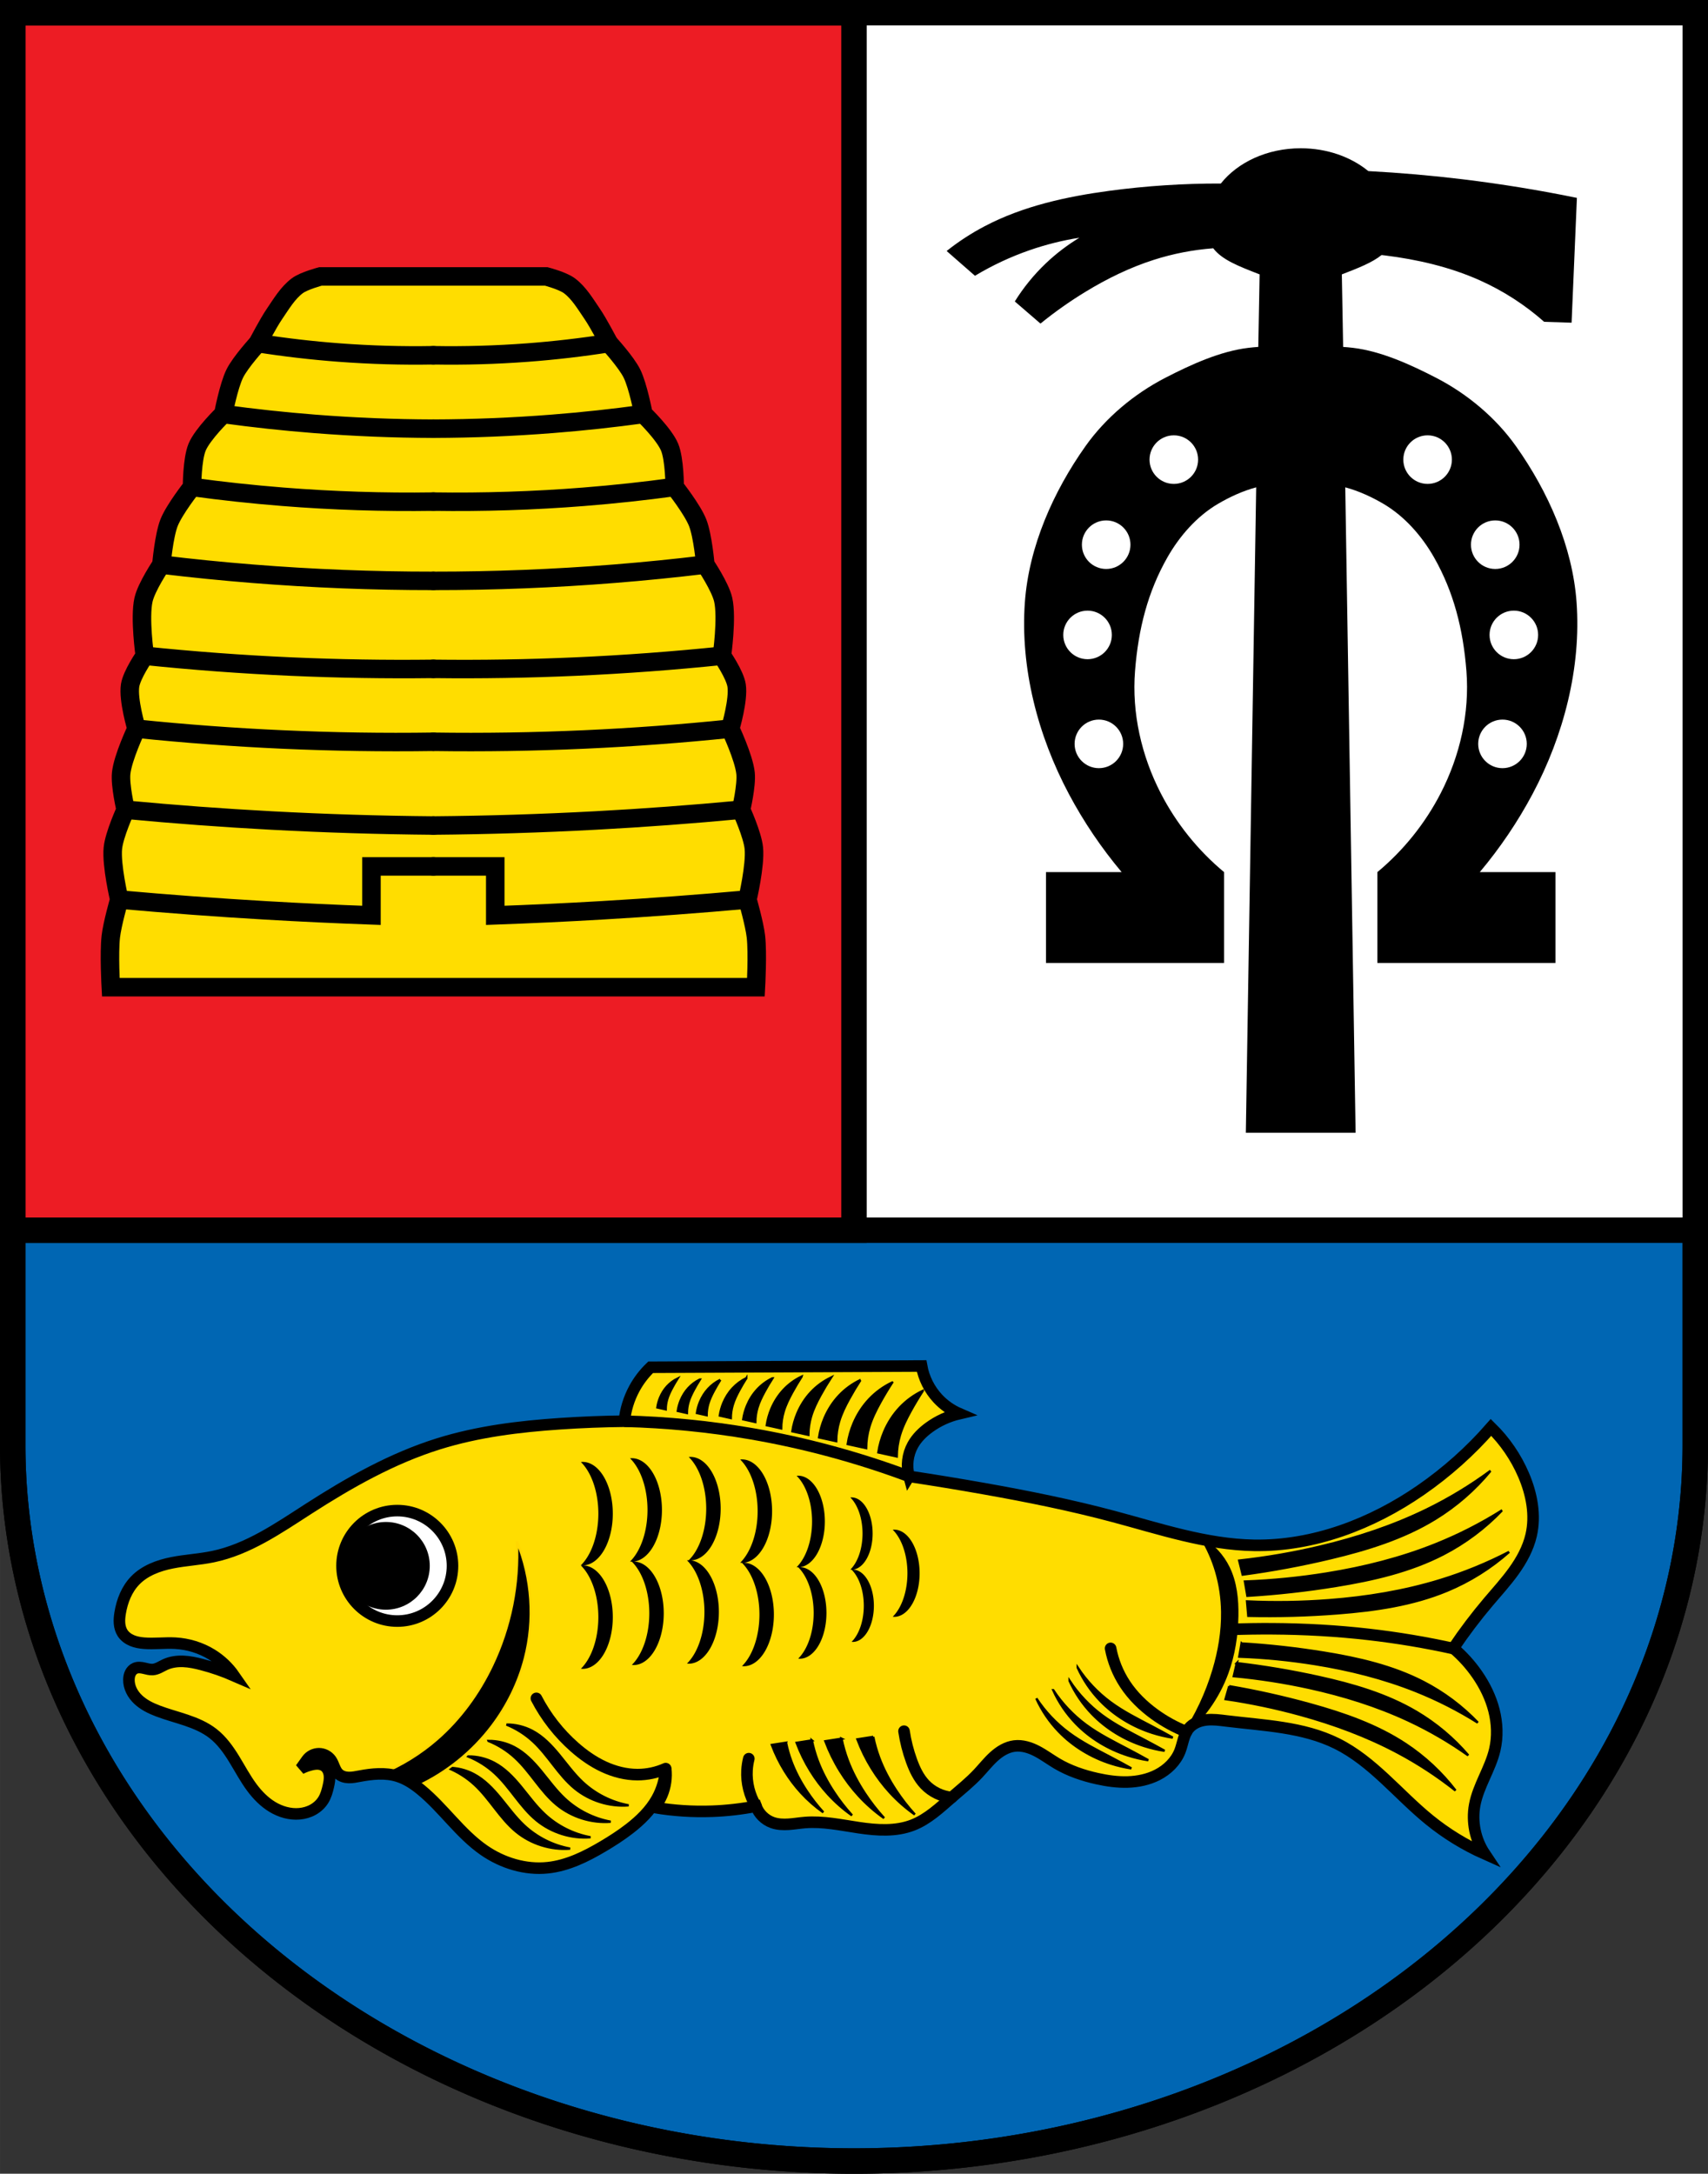 <?xml version="1.0" encoding="UTF-8" standalone="no"?>
<svg
   xmlns:dc="http://purl.org/dc/elements/1.1/"
   xmlns:cc="http://creativecommons.org/ns#"
   xmlns:rdf="http://www.w3.org/1999/02/22-rdf-syntax-ns#"
   xmlns:svg="http://www.w3.org/2000/svg"
   xmlns="http://www.w3.org/2000/svg"
   xmlns:sodipodi="http://sodipodi.sourceforge.net/DTD/sodipodi-0.dtd"
   xmlns:inkscape="http://www.inkscape.org/namespaces/inkscape"
   width="738.56"
   height="939.93"
   viewBox="0 0 738.557 939.932"
   version="1.1"
   id="svg1185"
   sodipodi:docname="DEU_Zeitlarn_COA.svg"
   inkscape:version="0.92.5 (2060ec1f9f, 2020-04-08)">
  <rect x="0" y="0" width="738.557" height="939.932" fill="#333333" stroke="none"/>
  <defs
     id="defs1189" />
  <sodipodi:namedview
     pagecolor="#ffffff"
     bordercolor="#666666"
     borderopacity="1"
     objecttolerance="10"
     gridtolerance="10"
     guidetolerance="10"
     inkscape:pageopacity="0"
     inkscape:pageshadow="2"
     inkscape:window-width="1920"
     inkscape:window-height="1046"
     id="namedview1187"
     showgrid="false"
     inkscape:zoom="0.84367635"
     inkscape:cx="369.28001"
     inkscape:cy="469.96404"
     inkscape:window-x="-11"
     inkscape:window-y="-11"
     inkscape:window-maximized="1"
     inkscape:current-layer="svg1185" />
  <path
     style="fill:#ffffff"
     inkscape:connector-curvature="0"
     id="path1083"
     d="m 5.5,5.499 v 619.29 A 363.778,309.644 0 0 0 369.277,934.434 363.778,309.644 0 0 0 733.057,624.789 V 5.499 h -727.56" />
  <path
     d="m 5.5,531.94 v 92.85 A 363.778,309.644 0 0 0 369.277,934.435 363.778,309.644 0 0 0 733.057,624.79 v -92.85 h -727.56 z"
     id="path1085"
     inkscape:connector-curvature="0"
     style="fill:#0066b3;stroke:#000000;stroke-width:11;stroke-linecap:round;fill-opacity:1" />
  <path
     d="M 5.5,5.5 V 531.94 H 369.28 V 5.5 Z"
     id="path1087"
     inkscape:connector-curvature="0"
     style="fill:#ed1c24;stroke:#000000;stroke-width:11;stroke-linecap:round;fill-opacity:1" />
  <path
     style="fill:none;stroke:#000000;stroke-width:11;stroke-linecap:round"
     inkscape:connector-curvature="0"
     id="path1091"
     d="m 5.5,5.499 v 619.29 A 363.778,309.644 0 0 0 369.277,934.434 363.778,309.644 0 0 0 733.057,624.789 V 5.499 h -727.56 z" />
  <path
     style="fill:#ffdd00;fill-rule:evenodd;stroke:#000000;stroke-width:8;fill-opacity:1"
     inkscape:connector-curvature="0"
     id="path1095"
     d="m 138.569,119.53 c 0,0 -7.07,1.847 -9.983,4.01 -4.164,3.096 -6.955,7.901 -9.938,12.264 -2.71,3.963 -7.176,12.555 -7.176,12.555 0,0 -7.475,8.174 -9.938,13.14 -2.678,5.399 -4.969,17.518 -4.969,17.518 0,0 -8.945,8.62 -11.32,14.309 -2.213,5.301 -2.209,17.227 -2.209,17.227 0,0 -7.674,9.716 -9.937,15.475 -2.23,5.676 -3.313,18.1 -3.313,18.1 0,0 -6.465,9.593 -7.73,15.184 -1.778,7.859 0.552,24.23 0.552,24.23 0,0 -5.608,8.08 -6.35,12.848 -0.969,6.221 2.761,18.686 2.761,18.686 0,0 -5.917,12.478 -6.626,19.271 -0.55,5.268 1.933,15.768 1.933,15.768 0,0 -4.948,10.795 -5.521,16.643 -0.727,7.421 2.761,22.19 2.761,22.19 0,0 -3.044,10.591 -3.658,16.06 -0.813,7.235 0,21.857 0,21.857 h 139.48 139.48 c 0,0 0.813,-14.623 0,-21.857 -0.614,-5.468 -3.66,-16.06 -3.66,-16.06 0,0 3.488,-14.771 2.761,-22.19 -0.573,-5.848 -5.521,-16.643 -5.521,-16.643 0,0 2.483,-10.5 1.933,-15.768 -0.709,-6.794 -6.626,-19.271 -6.626,-19.271 0,0 3.73,-12.465 2.761,-18.686 -0.743,-4.768 -6.35,-12.848 -6.35,-12.848 0,0 2.33,-16.376 0.552,-24.23 -1.265,-5.59 -7.728,-15.184 -7.728,-15.184 0,0 -1.082,-12.428 -3.313,-18.1 -2.263,-5.758 -9.938,-15.475 -9.938,-15.475 0,0 0.005,-11.925 -2.209,-17.227 -2.375,-5.689 -11.32,-14.309 -11.32,-14.309 0,0 -2.29,-12.12 -4.967,-17.518 -2.463,-4.967 -9.938,-13.14 -9.938,-13.14 0,0 -4.468,-8.592 -7.178,-12.555 -2.983,-4.362 -5.774,-9.167 -9.938,-12.264 -2.912,-2.165 -9.983,-4.01 -9.983,-4.01 h -48.817 -48.817 z" />
  <path
     style="fill:#ffdd00;fill-rule:evenodd;stroke:#000000;stroke-width:8;stroke-linecap:round;fill-opacity:1"
     d="m 111.469,148.36 c 11.679,1.837 23.432,3.201 35.22,4.088 13.536,1.019 27.12,1.409 40.692,1.168"
     id="path1097"
     inkscape:connector-curvature="0" />
  <path
     style="fill:#ffdd00;fill-rule:evenodd;stroke:#000000;stroke-width:8;stroke-linecap:round;fill-opacity:1"
     d="m 263.299,148.36 c -11.679,1.837 -23.432,3.201 -35.22,4.088 -13.536,1.019 -27.12,1.409 -40.692,1.168"
     id="path1099"
     inkscape:connector-curvature="0" />
  <path
     style="fill:#ffdd00;fill-rule:evenodd;stroke:#000000;stroke-width:8;stroke-linecap:round;fill-opacity:1"
     d="m 96.569,179.02 c 13.06,1.797 26.18,3.214 39.33,4.248 17.13,1.348 34.31,2.046 51.5,2.092"
     id="path1101"
     inkscape:connector-curvature="0" />
  <path
     style="fill:#ffdd00;fill-rule:evenodd;stroke:#000000;stroke-width:8;stroke-linecap:round;fill-opacity:1"
     d="m 278.209,179.02 c -13.06,1.797 -26.18,3.214 -39.33,4.248 -17.13,1.348 -34.31,2.046 -51.5,2.092"
     id="path1103"
     inkscape:connector-curvature="0" />
  <path
     style="fill:#ffdd00;fill-rule:evenodd;stroke:#000000;stroke-width:8;stroke-linecap:round;fill-opacity:1"
     d="m 83.039,210.56 c 13.06,1.79 26.18,3.206 39.33,4.248 21.626,1.714 43.33,2.412 65.02,2.092"
     id="path1105"
     inkscape:connector-curvature="0" />
  <path
     style="fill:#ffdd00;fill-rule:evenodd;stroke:#000000;stroke-width:8;stroke-linecap:round;fill-opacity:1"
     d="m 291.739,210.56 c -13.06,1.79 -26.18,3.206 -39.33,4.248 -21.626,1.714 -43.33,2.412 -65.02,2.092"
     id="path1107"
     inkscape:connector-curvature="0" />
  <path
     style="fill:#ffdd00;fill-rule:evenodd;stroke:#000000;stroke-width:8;stroke-linecap:round;fill-opacity:1"
     d="m 69.789,244.13 c 13.08,1.582 26.19,2.898 39.33,3.948 26.04,2.081 52.15,3.112 78.27,3.092"
     id="path1109"
     inkscape:connector-curvature="0" />
  <path
     style="fill:#ffdd00;fill-rule:evenodd;stroke:#000000;stroke-width:8;stroke-linecap:round;fill-opacity:1"
     d="m 304.989,244.13 c -13.08,1.582 -26.19,2.898 -39.33,3.948 -26.04,2.081 -52.15,3.112 -78.27,3.092"
     id="path1111"
     inkscape:connector-curvature="0" />
  <path
     style="fill:#ffdd00;fill-rule:evenodd;stroke:#000000;stroke-width:8;stroke-linecap:round;fill-opacity:1"
     d="m 62.609,283.55 c 20.969,2.171 42,3.729 63.06,4.671 20.557,0.92 41.14,1.253 61.715,1"
     id="path1113"
     inkscape:connector-curvature="0" />
  <path
     style="fill:#ffdd00;fill-rule:evenodd;stroke:#000000;stroke-width:8;stroke-linecap:round;fill-opacity:1"
     d="m 312.159,283.55 c -20.969,2.171 -42,3.729 -63.06,4.671 -20.557,0.92 -41.14,1.253 -61.715,1"
     id="path1115"
     inkscape:connector-curvature="0" />
  <path
     style="fill:#ffdd00;fill-rule:evenodd;stroke:#000000;stroke-width:8;stroke-linecap:round;fill-opacity:1"
     d="m 59.021,315.08 c 20.97,2.163 42,3.721 63.06,4.671 21.752,0.982 43.533,1.315 65.31,1"
     id="path1117"
     inkscape:connector-curvature="0" />
  <path
     style="fill:#ffdd00;fill-rule:evenodd;stroke:#000000;stroke-width:8;stroke-linecap:round;fill-opacity:1"
     d="m 315.749,315.08 c -20.97,2.163 -42,3.721 -63.06,4.671 -21.752,0.982 -43.533,1.315 -65.31,1"
     id="path1119"
     inkscape:connector-curvature="0" />
  <path
     style="fill:#ffdd00;fill-rule:evenodd;stroke:#000000;stroke-width:8;stroke-linecap:round;fill-opacity:1"
     d="m 54.329,350.12 c 20.986,1.986 42.01,3.543 63.06,4.671 23.312,1.249 46.653,1.972 69.997,2.168"
     id="path1121"
     inkscape:connector-curvature="0" />
  <path
     style="fill:#ffdd00;fill-rule:evenodd;stroke:#000000;stroke-width:8;stroke-linecap:round;fill-opacity:1"
     d="m 320.449,350.12 c -20.986,1.986 -42.01,3.543 -63.06,4.671 -23.312,1.249 -46.653,1.972 -69.997,2.168"
     id="path1123"
     inkscape:connector-curvature="0" />
  <path
     style="fill:#ffdd00;fill-rule:evenodd;stroke:#000000;stroke-width:8;stroke-linecap:round;fill-opacity:1"
     d="m 51.569,388.96 c 20.994,1.884 42.02,3.441 63.06,4.671 15.324,0.896 30.657,1.619 45.997,2.168 v -21.16 h 26.761"
     id="path1125"
     inkscape:connector-curvature="0" />
  <path
     style="fill:#ffdd00;fill-rule:evenodd;stroke:#000000;stroke-width:8;stroke-linecap:round;fill-opacity:1"
     d="m 323.209,388.96 c -20.994,1.884 -42.02,3.441 -63.06,4.671 -15.324,0.896 -30.657,1.619 -45.997,2.168 v -21.16 h -26.761"
     id="path1127"
     inkscape:connector-curvature="0" />
  <path
     style="fill-rule:evenodd"
     d="m 562.449,64.11 c -14.527,0 -27.28,6.085 -34.549,15.25 -16.09,-0.043 -32.18,1 -48.13,3.141 -18.631,2.501 -37.33,6.58 -53.973,15.311 -5.807,3.045 -11.325,6.64 -16.459,10.719 l 12.248,10.717 c 7.495,-4.513 15.464,-8.239 23.732,-11.1 6.969,-2.411 14.15,-4.207 21.438,-5.359 -5.233,3.157 -10.121,6.885 -14.547,11.1 -5.137,4.892 -9.649,10.438 -13.396,16.461 l 11.1,9.568 c 6.187,-5.03 12.714,-9.632 19.521,-13.779 9.284,-5.656 19.12,-10.468 29.475,-13.781 8.334,-2.667 16.982,-4.337 25.707,-5 3.786,4.97 10.822,7.704 20.05,11.279 l -0.566,31.367 c -1.437,0.103 -2.86,0.236 -4.23,0.398 -12.263,1.453 -24.974,7.289 -35.949,12.947 -13.478,6.949 -25.785,17.216 -34.553,29.588 -13.95,19.686 -24.455,43.41 -26.2,67.47 -2.049,28.3 5.541,57.57 19.05,82.955 6.389,12 14.05,23.325 22.797,33.738 h -32.721 v 39.29 h 77 V 377.1 c -11.294,-9.388 -20.67,-21.07 -27.387,-34.13 -8.33,-16.197 -12.537,-34.631 -11.11,-52.789 1.444,-18.424 5.574,-34.34 13.992,-49.15 5.246,-9.226 12.709,-17.77 21.855,-23.15 5.056,-2.976 10.712,-5.593 16.543,-7.156 l -4.471,279.06 h 15.82 15.82 15.82 l -4.473,-279.06 c 5.831,1.563 11.487,4.18 16.543,7.156 9.146,5.384 16.612,13.928 21.857,23.15 8.419,14.807 12.548,30.723 13.992,49.15 1.423,18.16 -2.783,36.592 -11.11,52.789 -6.717,13.06 -16.09,24.747 -27.387,34.13 v 39.29 h 77 V 377.1 h -32.721 c 8.744,-10.413 16.408,-21.735 22.797,-33.738 13.512,-25.387 21.1,-54.658 19.05,-82.955 -1.743,-24.06 -12.247,-47.789 -26.2,-67.47 -8.767,-12.372 -21.08,-22.639 -34.555,-29.588 -10.975,-5.659 -23.685,-11.494 -35.947,-12.947 -1.371,-0.162 -2.794,-0.295 -4.232,-0.398 l -0.566,-31.352 c 7.25,-2.809 13.14,-5.107 17.17,-8.371 0.471,0.055 0.943,0.103 1.414,0.162 14.06,1.749 28.02,4.952 40.959,10.719 10.158,4.528 19.615,10.617 27.941,17.99 l 11.867,0.383 2.297,-53.973 c -16.341,-3.353 -32.819,-6.03 -49.38,-8.04 -13.561,-1.64 -27.18,-2.816 -40.818,-3.543 -7.433,-6.089 -17.781,-9.871 -29.23,-9.871 m -54.871,124.13 c 5.799,0 10.5,4.701 10.5,10.5 0,5.799 -4.701,10.5 -10.5,10.5 -5.799,0 -10.5,-4.701 -10.5,-10.5 0,-5.799 4.701,-10.5 10.5,-10.5 m 109.74,0 c 5.799,0 10.5,4.701 10.5,10.5 0,5.799 -4.701,10.5 -10.5,10.5 -5.799,0 -10.5,-4.701 -10.5,-10.5 0,-5.799 4.701,-10.5 10.5,-10.5 m -138.99,36.787 c 5.799,0 10.5,4.701 10.5,10.5 0,5.799 -4.701,10.5 -10.5,10.5 -5.799,0 -10.5,-4.701 -10.5,-10.5 0,-5.799 4.701,-10.5 10.5,-10.5 m 168.24,0 c 5.799,0 10.5,4.701 10.5,10.5 0,5.799 -4.701,10.5 -10.5,10.5 -5.799,0 -10.5,-4.701 -10.5,-10.5 0,-5.799 4.701,-10.5 10.5,-10.5 m -176.29,39.02 c 5.799,0 10.5,4.701 10.5,10.5 0,5.799 -4.701,10.5 -10.5,10.5 -5.799,0 -10.5,-4.701 -10.5,-10.5 0,-5.799 4.701,-10.5 10.5,-10.5 m 184.33,0 c 5.799,0 10.5,4.701 10.5,10.5 0,5.799 -4.701,10.5 -10.5,10.5 -5.799,0 -10.5,-4.701 -10.5,-10.5 0,-5.799 4.701,-10.5 10.5,-10.5 m -179.43,47.11 c 5.799,0 10.5,4.701 10.5,10.5 0,5.799 -4.701,10.5 -10.5,10.5 -5.799,0 -10.5,-4.701 -10.5,-10.5 0,-5.799 4.701,-10.5 10.5,-10.5 m 174.52,0 c 5.799,0 10.5,4.701 10.5,10.5 0,5.799 -4.701,10.5 -10.5,10.5 -5.799,0 -10.5,-4.701 -10.5,-10.5 0,-5.799 4.701,-10.5 10.5,-10.5"
     id="path1135"
     inkscape:connector-curvature="0" />
  <path
     d="m 393.079,638.39 c -1.238,-4.501 -0.641,-9.478 1.627,-13.558 1.691,-3.043 4.237,-5.543 7.05,-7.593 3.883,-2.829 8.338,-4.871 13.02,-5.966 -3.474,-1.51 -6.633,-3.74 -9.22,-6.508 -3.638,-3.893 -6.118,-8.855 -7.05,-14.1 l -117.15,0.542 c -2.81,2.682 -5.198,5.805 -7.05,9.22 -2.36,4.351 -3.845,9.175 -4.339,14.1 -9.228,0.104 -18.452,0.465 -27.659,1.085 -17.774,1.196 -35.6,3.376 -52.607,8.677 -20.13,6.275 -38.677,16.783 -56.4,28.2 -12.994,8.37 -26.08,17.464 -41.22,20.609 -5.849,1.216 -11.859,1.503 -17.718,2.668 -5.859,1.165 -11.753,3.343 -15.907,7.636 -3.656,3.778 -5.663,8.911 -6.508,14.1 -0.24,1.473 -0.393,2.971 -0.27,4.458 0.123,1.487 0.535,2.972 1.355,4.219 0.966,1.471 2.458,2.546 4.083,3.222 1.625,0.675 3.383,0.974 5.137,1.117 4.507,0.368 9.04,-0.257 13.559,0 5.536,0.315 11,1.982 15.728,4.881 3.843,2.357 7.19,5.518 9.762,9.22 -4.562,-1.994 -9.282,-3.628 -14.1,-4.881 -2.588,-0.673 -5.221,-1.239 -7.893,-1.351 -2.672,-0.112 -5.399,0.245 -7.835,1.351 -0.893,0.405 -1.739,0.907 -2.623,1.33 -0.884,0.423 -1.822,0.771 -2.8,0.84 -1.283,0.09 -2.544,-0.303 -3.798,-0.588 -0.627,-0.143 -1.264,-0.26 -1.907,-0.276 -0.643,-0.017 -1.296,0.07 -1.888,0.322 -0.906,0.385 -1.624,1.145 -2.067,2.024 -0.443,0.879 -0.624,1.873 -0.645,2.857 -0.034,1.639 0.37,3.275 1.085,4.75 0.715,1.475 1.737,2.792 2.928,3.918 2.383,2.252 5.397,3.72 8.46,4.89 4.04,1.541 8.23,2.622 12.322,4.01 4.092,1.384 8.133,3.102 11.541,5.756 3.801,2.959 6.656,6.955 9.176,11.06 2.519,4.106 4.767,8.392 7.637,12.26 2.445,3.295 5.365,6.292 8.875,8.417 3.51,2.125 7.647,3.338 11.734,2.972 2.049,-0.184 4.071,-0.764 5.866,-1.771 1.795,-1.01 3.357,-2.444 4.439,-4.195 1.117,-1.809 1.699,-3.893 2.169,-5.966 0.346,-1.524 0.641,-3.088 0.479,-4.643 -0.081,-0.777 -0.277,-1.547 -0.625,-2.247 -0.347,-0.7 -0.848,-1.33 -1.482,-1.787 -0.837,-0.604 -1.875,-0.886 -2.906,-0.931 -1.031,-0.045 -2.059,0.135 -3.06,0.389 -1.5,0.38 -2.958,0.927 -4.339,1.627 l 2.712,-3.796 c 1.168,-1.63 3.147,-2.646 5.152,-2.646 2.01,0 3.984,1.017 5.152,2.646 0.663,0.926 1.064,2.01 1.502,3.06 0.439,1.051 0.939,2.108 1.752,2.906 0.575,0.565 1.29,0.98 2.051,1.248 0.761,0.268 1.568,0.392 2.374,0.418 1.613,0.052 3.209,-0.284 4.795,-0.582 5.383,-1.012 11.03,-1.594 16.27,0 3.822,1.163 7.22,3.426 10.304,5.966 9.689,7.977 16.809,18.872 27.12,26.03 8.02,5.572 17.947,8.625 27.659,7.593 8.547,-0.908 16.468,-4.839 23.863,-9.22 3.928,-2.327 7.775,-4.803 11.389,-7.593 4.692,-3.621 9.04,-7.842 11.931,-13.02 2.223,-3.979 3.531,-8.466 3.796,-13.02 0.449,3.852 -0.118,7.817 -1.627,11.389 -0.823,1.948 -1.922,3.78 -3.254,5.423 8.232,1.384 16.605,1.93 24.948,1.627 6.371,-0.231 12.723,-0.958 18.982,-2.169 1.162,3.231 3.82,5.888 7.05,7.05 2.232,0.803 4.658,0.909 7.03,0.754 2.367,-0.155 4.711,-0.562 7.08,-0.754 7.826,-0.635 15.621,1.089 23.388,2.242 7.767,1.153 15.939,1.697 23.254,-1.157 6.437,-2.512 11.59,-7.407 16.813,-11.931 3.872,-3.354 7.882,-6.571 11.389,-10.304 2.306,-2.454 4.389,-5.125 6.885,-7.386 2.496,-2.26 5.502,-4.127 8.843,-4.546 3.369,-0.422 6.767,0.666 9.776,2.239 3.01,1.573 5.738,3.629 8.663,5.354 5.345,3.151 11.298,5.164 17.355,6.508 4.331,0.961 8.761,1.591 13.195,1.454 4.435,-0.137 8.886,-1.062 12.837,-3.081 4.308,-2.201 8.01,-5.796 9.762,-10.304 0.637,-1.638 1.01,-3.364 1.517,-5.05 0.506,-1.683 1.164,-3.357 2.279,-4.715 0.919,-1.118 2.124,-1.986 3.44,-2.589 1.316,-0.603 2.741,-0.947 4.179,-1.107 2.877,-0.32 5.778,0.087 8.651,0.442 16.205,2 33.1,2.512 47.726,9.762 15.588,7.724 26.625,22.12 40.13,33.08 7.267,5.898 15.313,10.835 23.863,14.643 -4.106,-6.133 -5.699,-13.897 -4.339,-21.15 1.563,-8.336 6.743,-15.605 8.677,-23.863 1.308,-5.584 1.073,-11.48 -0.343,-17.04 -1.416,-5.557 -3.99,-10.785 -7.249,-15.503 -2.918,-4.225 -6.392,-8.06 -10.304,-11.389 4.688,-6.961 9.76,-13.663 15.186,-20.07 3.718,-4.388 7.609,-8.645 10.961,-13.319 3.352,-4.674 6.176,-9.823 7.479,-15.425 2.02,-8.662 0.245,-17.856 -3.254,-26.03 -3.296,-7.702 -8.116,-14.747 -14.1,-20.609 -8.951,10.248 -19.18,19.38 -30.371,27.12 -21.17,14.637 -46.4,24.305 -72.13,23.863 -20.726,-0.356 -40.715,-7.123 -60.742,-12.474 -18.384,-4.912 -37.06,-8.669 -55.793,-11.999 -10.845,-1.928 -21.716,-3.713 -32.608,-5.356"
     id="path1137"
     inkscape:connector-curvature="0"
     style="fill:#ffdd00;fill-rule:evenodd;fill-opacity:1" />
  <circle
     style="fill:#ffffff;stroke:#000000;stroke-width:5;stroke-linecap:round"
     id="circle1141"
     r="23.881"
     cy="677.07"
     cx="171.779" />
  <circle
     id="circle1143"
     r="18.966"
     cy="677.07"
     cx="166.869" />
  <path
     style="fill:none;fill-rule:evenodd;stroke:#000000;stroke-width:5"
     inkscape:connector-curvature="0"
     id="path1145"
     d="m 269.959,614.53 c 18.394,0.469 36.754,2.277 54.886,5.407 23.25,4.01 46.12,10.201 68.23,18.456" />
  <path
     style="fill-rule:evenodd;stroke:#000000"
     inkscape:connector-curvature="0"
     id="path1147"
     d="m 346.619,595.25 c -2.909,1.39 -5.555,3.325 -7.762,5.676 -2.259,2.406 -4.052,5.24 -5.328,8.283 -0.947,2.259 -1.613,4.635 -1.979,7.06 l 6.24,1.379 c 0.018,-2.437 0.378,-4.871 1.066,-7.209 0.854,-2.901 2.201,-5.63 3.652,-8.283 1.285,-2.35 2.656,-4.652 4.109,-6.902 z m 12.709,0.424 c -3.226,1.534 -6.162,3.673 -8.611,6.273 -2.504,2.659 -4.494,5.792 -5.91,9.158 -1.05,2.496 -1.788,5.121 -2.193,7.799 l 6.922,1.527 c 0.02,-2.694 0.419,-5.387 1.182,-7.971 0.947,-3.207 2.443,-6.224 4.053,-9.156 1.426,-2.598 2.947,-5.144 4.559,-7.631 z m -36.613,0.264 c -2.216,1.073 -4.227,2.561 -5.902,4.365 -1.722,1.854 -3.084,4.03 -4.053,6.371 -0.721,1.739 -1.228,3.566 -1.506,5.428 l 4.748,1.063 c 0.013,-1.874 0.287,-3.745 0.811,-5.545 0.649,-2.229 1.673,-4.331 2.777,-6.373 0.977,-1.807 2.02,-3.577 3.125,-5.309 z m 11.283,0.053 c -2.439,1.175 -4.656,2.807 -6.502,4.787 -1.895,2.032 -3.395,4.422 -4.463,6.986 -0.794,1.906 -1.351,3.909 -1.656,5.951 l 5.227,1.166 c 0.014,-2.055 0.316,-4.109 0.893,-6.082 0.715,-2.445 1.845,-4.748 3.061,-6.986 1.076,-1.982 2.224,-3.924 3.441,-5.822 z m -41.04,0.123 c -1.687,0.832 -3.218,1.98 -4.488,3.367 -1.313,1.433 -2.343,3.113 -3.078,4.912 -0.548,1.342 -0.934,2.753 -1.145,4.188 l 3.607,0.818 c 0.009,-1.445 0.216,-2.889 0.615,-4.277 0.493,-1.717 1.273,-3.338 2.113,-4.914 0.742,-1.393 1.534,-2.758 2.375,-4.094 z m 9.645,0.42 c -1.844,0.904 -3.516,2.152 -4.906,3.662 -1.434,1.558 -2.565,3.389 -3.369,5.348 -0.599,1.46 -1.02,2.991 -1.25,4.553 l 3.945,0.891 c 10e-4,-1.572 0.238,-3.142 0.674,-4.652 0.539,-1.869 1.39,-3.631 2.309,-5.346 0.812,-1.516 1.678,-3 2.598,-4.455 z m 8.861,0.117 c -1.955,0.954 -3.729,2.277 -5.205,3.875 -1.52,1.647 -2.721,3.582 -3.574,5.654 -0.636,1.543 -1.082,3.163 -1.326,4.814 l 4.186,0.943 c 0.011,-1.663 0.253,-3.325 0.715,-4.922 0.572,-1.977 1.475,-3.84 2.449,-5.652 0.861,-1.603 1.78,-3.176 2.756,-4.713 z m 60.59,0.088 c -3.449,1.636 -6.589,3.919 -9.209,6.695 -2.677,2.836 -4.805,6.18 -6.32,9.773 -1.123,2.663 -1.914,5.466 -2.348,8.324 l 7.404,1.629 c 0.021,-2.876 0.448,-5.748 1.264,-8.506 1.013,-3.424 2.613,-6.645 4.334,-9.773 1.525,-2.773 3.151,-5.489 4.875,-8.143 z m 13.738,1.064 c -3.71,1.755 -7.088,4.208 -9.908,7.189 -2.879,3.044 -5.17,6.631 -6.801,10.49 -1.208,2.859 -2.059,5.869 -2.525,8.938 l 7.967,1.748 c 0.023,-3.087 0.482,-6.171 1.359,-9.131 1.09,-3.676 2.811,-7.134 4.662,-10.492 1.641,-2.977 3.392,-5.893 5.246,-8.742 z m 13.236,3.609 c -3.71,1.755 -7.088,4.206 -9.908,7.188 -2.879,3.044 -5.168,6.633 -6.799,10.492 -1.208,2.859 -2.061,5.867 -2.527,8.936 l 7.967,1.748 c 0.023,-3.087 0.482,-6.171 1.359,-9.131 1.09,-3.676 2.811,-7.132 4.662,-10.49 1.641,-2.977 3.392,-5.893 5.246,-8.742 z" />
  <path
     style="fill-rule:evenodd;stroke:#000000"
     inkscape:connector-curvature="0"
     id="path1149"
     d="m 644.479,636.02 c -8.663,6.377 -17.902,11.971 -27.568,16.691 -14.64,7.148 -30.21,12.272 -46.06,16.03 -11.53,2.736 -23.23,4.761 -35.01,6.06 l 1.506,6.076 c 12.821,-1.727 25.554,-4.097 38.14,-7.1 15.689,-3.743 31.34,-8.556 45.09,-16.979 9.05,-5.539 17.16,-12.594 23.906,-20.781 z m 5.02,17.06 c -9.104,5.731 -18.727,10.638 -28.711,14.643 -15.12,6.07 -31.02,10.04 -47.11,12.643 -11.698,1.89 -23.514,3.06 -35.36,3.498 l 1.061,6.17 c 12.912,-0.79 25.785,-2.229 38.553,-4.309 15.919,-2.593 31.876,-6.256 46.21,-13.656 9.425,-4.867 18.03,-11.313 25.354,-18.988 z m -129.94,12.08 c 2.711,4.497 4.844,9.343 6.328,14.381 1.667,5.658 2.515,11.549 2.602,17.447 0.125,8.498 -1.323,16.975 -3.752,25.12 -3.02,10.121 -7.559,19.786 -13.422,28.57 8.728,-7.132 15.491,-16.644 19.365,-27.23 2.89,-7.897 4.182,-16.326 4.328,-24.734 0.124,-7.144 -0.617,-14.48 -3.752,-20.9 -2.557,-5.236 -6.679,-9.694 -11.697,-12.654 z m 133.02,5.873 c -9.549,4.953 -19.545,9.04 -29.828,12.201 -15.573,4.786 -31.754,7.427 -47.998,8.678 -11.815,0.91 -23.686,1.092 -35.523,0.543 l 0.543,6.236 c 12.933,0.287 25.881,-0.074 38.777,-1.084 16.08,-1.259 32.29,-3.58 47.18,-9.762 9.797,-4.066 18.911,-9.773 26.846,-16.813 z m -115.72,39.592 -0.982,5.719 c 10.987,0.406 21.95,1.489 32.805,3.24 14.922,2.408 29.678,6.094 43.709,11.715 9.263,3.711 18.19,8.258 26.637,13.568 -6.796,-7.113 -14.781,-13.09 -23.523,-17.596 -13.299,-6.859 -28.1,-10.252 -42.873,-12.654 -11.847,-1.927 -23.791,-3.26 -35.771,-3.992 z m -2.057,8.506 -1.301,5.654 c 10.947,1.02 21.831,2.713 32.57,5.068 14.764,3.238 29.29,7.742 42.986,14.14 9.04,4.223 17.7,9.263 25.838,15.04 -6.387,-7.481 -14.03,-13.892 -22.504,-18.883 -12.895,-7.592 -27.485,-11.805 -42.1,-15.03 -11.721,-2.586 -23.572,-4.585 -35.492,-5.986 z m -3.271,9.988 -1.596,5.578 c 10.879,1.594 21.659,3.857 32.26,6.773 14.573,4.01 28.844,9.273 42.18,16.381 8.806,4.692 17.189,10.179 25.01,16.373 -5.985,-7.807 -13.278,-14.609 -21.48,-20.04 -12.478,-8.259 -26.827,-13.235 -41.25,-17.223 -11.569,-3.199 -23.298,-5.818 -35.13,-7.844 z" />
  <path
     style="fill:none;fill-rule:evenodd;stroke:#000000;stroke-width:5;stroke-linecap:round"
     d="m 628.989,712.96 c -12.263,-2.727 -24.669,-4.81 -37.15,-6.237 -13.86,-1.585 -27.81,-2.362 -41.76,-2.441 -5.876,-0.033 -11.753,0.057 -17.626,0.271"
     id="path1151"
     inkscape:connector-curvature="0" />
  <path
     style="fill:none;fill-rule:evenodd;stroke:#000000;stroke-width:5;stroke-linecap:round"
     d="m 411.519,777.23 c -4.377,-0.413 -8.58,-2.46 -11.603,-5.651 -2.696,-2.846 -4.412,-6.478 -5.752,-10.163 -1.513,-4.159 -2.607,-8.47 -3.26,-12.847"
     id="path1153"
     inkscape:connector-curvature="0" />
  <path
     style="fill:none;fill-rule:evenodd;stroke:#000000;stroke-width:5;stroke-linecap:round"
     d="m 326.909,781.02 c -2.831,-4.641 -4.207,-10.156 -3.888,-15.583 0.099,-1.681 0.356,-3.353 0.767,-4.985"
     id="path1155"
     inkscape:connector-curvature="0" />
  <path
     style="fill-rule:evenodd;stroke:#000000"
     inkscape:connector-curvature="0"
     id="path1159"
     d="m 377.599,751.02 -6.848,1.07 c 1.655,4.391 3.737,8.621 6.207,12.611 2.307,3.727 4.953,7.245 7.918,10.473 3.219,3.504 6.812,6.664 10.699,9.406 -2.977,-3.274 -5.697,-6.78 -8.131,-10.475 -2.917,-4.428 -5.426,-9.139 -7.277,-14.11 -1.088,-2.92 -1.948,-5.925 -2.568,-8.979 z m -13.701,0.799 -7.01,1.094 c 1.693,4.492 3.823,8.819 6.35,12.9 2.36,3.813 5.068,7.411 8.102,10.713 3.293,3.584 6.97,6.816 10.947,9.621 -3.045,-3.349 -5.83,-6.933 -8.32,-10.713 -2.984,-4.529 -5.551,-9.349 -7.445,-14.432 -1.113,-2.987 -1.992,-6.06 -2.627,-9.184 z m -12.822,0.742 -6.611,1.033 c 1.598,4.241 3.608,8.326 5.992,12.18 2.227,3.599 4.78,6.996 7.643,10.113 3.107,3.384 6.577,6.435 10.33,9.08 -2.874,-3.162 -5.5,-6.547 -7.85,-10.115 -2.816,-4.276 -5.238,-8.827 -7.03,-13.625 -1.05,-2.82 -1.879,-5.721 -2.479,-8.67 z m -11.18,0.992 -6.137,0.959 c 1.483,3.939 3.348,7.733 5.561,11.313 2.067,3.343 4.438,6.499 7.096,9.395 2.884,3.143 6.104,5.977 9.588,8.438 -2.667,-2.937 -5.106,-6.08 -7.287,-9.395 -2.614,-3.973 -4.861,-8.199 -6.52,-12.656 -0.975,-2.619 -1.745,-5.314 -2.301,-8.05 z" />
  <path
     style="fill:none;fill-rule:evenodd;stroke:#000000;stroke-width:5;stroke-linecap:round"
     inkscape:connector-curvature="0"
     id="path1161"
     d="m 287.859,764.75 c -3.823,1.714 -8.01,2.608 -12.201,2.604 -5.062,-0.005 -10.08,-1.313 -14.664,-3.452 -4.587,-2.139 -8.763,-5.094 -12.564,-8.436 -6.741,-5.927 -12.365,-13.12 -16.49,-21.09" />
  <path
     style="fill-rule:evenodd;stroke:#000000"
     inkscape:connector-curvature="0"
     id="path1163"
     d="m 218.979,745.7 c 4.231,1.711 8.149,4.191 11.504,7.285 6.669,6.15 11.01,14.57 18.03,20.326 6.454,5.298 14.993,7.978 23.316,7.32 -7.392,-1.358 -14.373,-4.873 -19.865,-10 -3.821,-3.57 -6.89,-7.854 -10.213,-11.893 -3.323,-4.04 -7.01,-7.927 -11.646,-10.352 -3.413,-1.786 -7.269,-2.716 -11.12,-2.684 z m -7.746,7.088 c 4.231,1.711 8.151,4.193 11.506,7.287 6.669,6.15 11.01,14.568 18.02,20.324 6.454,5.298 14.995,7.98 23.318,7.322 -7.392,-1.358 -14.375,-4.875 -19.867,-10.01 -3.821,-3.57 -6.89,-7.854 -10.213,-11.893 -3.323,-4.04 -7.01,-7.925 -11.646,-10.35 -3.413,-1.786 -7.269,-2.718 -11.12,-2.686 z m -8.744,6.717 c 4.231,1.711 8.149,4.193 11.504,7.287 6.669,6.15 11.01,14.568 18.03,20.324 6.454,5.298 14.993,7.98 23.316,7.322 -7.392,-1.358 -14.373,-4.875 -19.865,-10.01 -3.821,-3.57 -6.89,-7.852 -10.213,-11.891 -3.323,-4.04 -7.01,-7.927 -11.646,-10.352 -3.413,-1.786 -7.269,-2.718 -11.12,-2.686 z m -8.811,4.914 c 4.231,1.711 8.151,4.191 11.506,7.285 6.669,6.15 11.01,14.57 18.02,20.326 6.454,5.298 14.995,7.978 23.318,7.32 -7.392,-1.358 -14.375,-4.875 -19.867,-10.01 -3.821,-3.57 -6.89,-7.852 -10.213,-11.891 -3.323,-4.04 -7.01,-7.927 -11.646,-10.352 -3.413,-1.786 -7.269,-2.716 -11.12,-2.684 z" />
  <path
     d="m 164.829,766.98 c 8.794,-3.63 16.99,-8.703 24.16,-14.956 10.05,-8.765 18.03,-19.797 23.777,-31.83 7.95,-16.638 11.677,-35.27 10.738,-53.689 6.548,15.915 7.778,33.965 3.451,50.621 -2.734,10.526 -7.632,20.47 -14.189,29.15 -8.413,11.13 -19.575,20.17 -32.21,26.08 -2.623,-1.96 -5.605,-3.437 -8.754,-4.336 -2.265,-0.646 -4.615,-0.995 -6.97,-1.033 z"
     id="path1167"
     inkscape:connector-curvature="0"
     style="fill-rule:evenodd;stroke:#ffd700" />
  <path
     style="fill:none;fill-rule:evenodd;stroke:#000000;stroke-width:5"
     d="m 393.079,638.39 c -1.238,-4.501 -0.641,-9.478 1.627,-13.558 1.691,-3.043 4.237,-5.543 7.05,-7.593 3.883,-2.829 8.338,-4.871 13.02,-5.966 -3.474,-1.51 -6.633,-3.74 -9.22,-6.508 -3.638,-3.893 -6.118,-8.855 -7.05,-14.1 l -117.15,0.542 c -2.81,2.682 -5.198,5.805 -7.05,9.22 -2.36,4.351 -3.845,9.175 -4.339,14.1 -9.228,0.104 -18.452,0.465 -27.659,1.085 -17.774,1.196 -35.6,3.376 -52.607,8.677 -20.13,6.275 -38.677,16.783 -56.4,28.2 -12.994,8.37 -26.08,17.464 -41.22,20.609 -5.849,1.216 -11.859,1.503 -17.718,2.668 -5.859,1.165 -11.753,3.343 -15.907,7.636 -3.656,3.778 -5.663,8.911 -6.508,14.1 -0.24,1.473 -0.393,2.971 -0.27,4.458 0.123,1.487 0.535,2.972 1.355,4.219 0.966,1.471 2.458,2.546 4.083,3.222 1.625,0.675 3.383,0.974 5.137,1.117 4.507,0.368 9.04,-0.257 13.559,0 5.536,0.315 11,1.982 15.728,4.881 3.843,2.357 7.19,5.518 9.762,9.22 -4.562,-1.994 -9.282,-3.628 -14.1,-4.881 -2.588,-0.673 -5.221,-1.239 -7.893,-1.351 -2.672,-0.112 -5.399,0.245 -7.835,1.351 -0.893,0.405 -1.739,0.907 -2.623,1.33 -0.884,0.423 -1.822,0.771 -2.8,0.84 -1.283,0.09 -2.544,-0.303 -3.798,-0.588 -0.627,-0.143 -1.264,-0.26 -1.907,-0.276 -0.643,-0.017 -1.296,0.07 -1.888,0.322 -0.906,0.385 -1.624,1.145 -2.067,2.024 -0.443,0.879 -0.624,1.873 -0.645,2.857 -0.034,1.639 0.37,3.275 1.085,4.75 0.715,1.475 1.737,2.792 2.928,3.918 2.383,2.252 5.397,3.72 8.46,4.89 4.04,1.541 8.23,2.622 12.322,4.01 4.092,1.384 8.133,3.102 11.541,5.756 3.801,2.959 6.656,6.955 9.176,11.06 2.519,4.106 4.767,8.392 7.637,12.26 2.445,3.295 5.365,6.292 8.875,8.417 3.51,2.125 7.647,3.338 11.734,2.972 2.049,-0.184 4.071,-0.764 5.866,-1.771 1.795,-1.01 3.357,-2.444 4.439,-4.195 1.117,-1.809 1.699,-3.893 2.169,-5.966 0.346,-1.524 0.641,-3.088 0.479,-4.643 -0.081,-0.777 -0.277,-1.547 -0.625,-2.247 -0.347,-0.7 -0.848,-1.33 -1.482,-1.787 -0.837,-0.604 -1.875,-0.886 -2.906,-0.931 -1.031,-0.045 -2.059,0.135 -3.06,0.389 -1.5,0.38 -2.958,0.927 -4.339,1.627 l 2.712,-3.796 c 1.168,-1.63 3.147,-2.646 5.152,-2.646 2.01,0 3.984,1.017 5.152,2.646 0.663,0.926 1.064,2.01 1.502,3.06 0.439,1.051 0.939,2.108 1.752,2.906 0.575,0.565 1.29,0.98 2.051,1.248 0.761,0.268 1.568,0.392 2.374,0.418 1.613,0.052 3.209,-0.284 4.795,-0.582 5.383,-1.012 11.03,-1.594 16.27,0 3.822,1.163 7.22,3.426 10.304,5.966 9.689,7.977 16.809,18.872 27.12,26.03 8.02,5.572 17.947,8.625 27.659,7.593 8.547,-0.908 16.468,-4.839 23.863,-9.22 3.928,-2.327 7.775,-4.803 11.389,-7.593 4.692,-3.621 9.04,-7.842 11.931,-13.02 2.223,-3.979 3.531,-8.466 3.796,-13.02 0.449,3.852 -0.118,7.817 -1.627,11.389 -0.823,1.948 -1.922,3.78 -3.254,5.423 8.232,1.384 16.605,1.93 24.948,1.627 6.371,-0.231 12.723,-0.958 18.982,-2.169 1.162,3.231 3.82,5.888 7.05,7.05 2.232,0.803 4.658,0.909 7.03,0.754 2.367,-0.155 4.711,-0.562 7.08,-0.754 7.826,-0.635 15.621,1.089 23.388,2.242 7.767,1.153 15.939,1.697 23.254,-1.157 6.437,-2.512 11.59,-7.407 16.813,-11.931 3.872,-3.354 7.882,-6.571 11.389,-10.304 2.306,-2.454 4.389,-5.125 6.885,-7.386 2.496,-2.26 5.502,-4.127 8.843,-4.546 3.369,-0.422 6.767,0.666 9.776,2.239 3.01,1.573 5.738,3.629 8.663,5.354 5.345,3.151 11.298,5.164 17.355,6.508 4.331,0.961 8.761,1.591 13.195,1.454 4.435,-0.137 8.886,-1.062 12.837,-3.081 4.308,-2.201 8.01,-5.796 9.762,-10.304 0.637,-1.638 1.01,-3.364 1.517,-5.05 0.506,-1.683 1.164,-3.357 2.279,-4.715 0.919,-1.118 2.124,-1.986 3.44,-2.589 1.316,-0.603 2.741,-0.947 4.179,-1.107 2.877,-0.32 5.778,0.087 8.651,0.442 16.205,2 33.1,2.512 47.726,9.762 15.588,7.724 26.625,22.12 40.13,33.08 7.267,5.898 15.313,10.835 23.863,14.643 -4.106,-6.133 -5.699,-13.897 -4.339,-21.15 1.563,-8.336 6.743,-15.605 8.677,-23.863 1.308,-5.584 1.073,-11.48 -0.343,-17.04 -1.416,-5.557 -3.99,-10.785 -7.249,-15.503 -2.918,-4.225 -6.392,-8.06 -10.304,-11.389 4.688,-6.961 9.76,-13.663 15.186,-20.07 3.718,-4.388 7.609,-8.645 10.961,-13.319 3.352,-4.674 6.176,-9.823 7.479,-15.425 2.02,-8.662 0.245,-17.856 -3.254,-26.03 -3.296,-7.702 -8.116,-14.747 -14.1,-20.609 -8.951,10.248 -19.18,19.38 -30.371,27.12 -21.17,14.637 -46.4,24.305 -72.13,23.863 -20.726,-0.356 -40.715,-7.123 -60.742,-12.474 -18.384,-4.912 -37.06,-8.669 -55.793,-11.999 -10.845,-1.928 -21.716,-3.713 -32.608,-5.356 z"
     id="path1169"
     inkscape:connector-curvature="0" />
  <path
     d="m 513.049,748.83 c -4.902,-1.941 -9.56,-4.499 -13.83,-7.593 -4.944,-3.583 -9.388,-7.916 -12.745,-13.02 -3.075,-4.672 -5.208,-9.96 -6.237,-15.457"
     id="path1171"
     inkscape:connector-curvature="0"
     style="fill:none;fill-rule:evenodd;stroke:#000000;stroke-width:5;stroke-linecap:round" />
  <path
     style="fill-rule:evenodd;stroke:#000000"
     inkscape:connector-curvature="0"
     id="path1175"
     d="m 466.019,721.09 c 2.402,5.301 5.719,10.187 9.762,14.373 6.179,6.399 14.03,11.124 22.508,13.83 2.878,0.919 5.828,1.609 8.814,2.064 -2.919,-1.628 -5.857,-3.221 -8.814,-4.777 -6.208,-3.268 -12.533,-6.398 -18.17,-10.576 -5.524,-4.096 -10.322,-9.169 -14.1,-14.914 z m -3.525,5.695 c 2.402,5.301 5.719,10.185 9.762,14.371 6.179,6.399 14.03,11.124 22.508,13.83 2.878,0.919 5.828,1.611 8.814,2.066 -2.919,-1.628 -5.857,-3.221 -8.814,-4.777 -6.208,-3.268 -12.533,-6.398 -18.17,-10.576 -5.524,-4.096 -10.322,-9.169 -14.1,-14.914 z m -7.05,4.066 c 2.402,5.301 5.721,10.187 9.764,14.373 6.179,6.399 14.03,11.124 22.506,13.83 2.878,0.919 5.83,1.611 8.816,2.066 -2.919,-1.628 -5.859,-3.222 -8.816,-4.779 -6.208,-3.268 -12.533,-6.396 -18.17,-10.574 -5.524,-4.096 -10.322,-9.171 -14.1,-14.916 z m -7.326,3.535 c 2.402,5.301 5.719,10.185 9.762,14.371 6.179,6.399 14.03,11.124 22.506,13.83 2.878,0.919 5.83,1.611 8.816,2.066 -2.919,-1.628 -5.859,-3.221 -8.816,-4.777 -6.208,-3.268 -12.533,-6.398 -18.17,-10.576 -5.524,-4.096 -10.32,-9.169 -14.1,-14.914 z" />
  <path
     inkscape:connector-curvature="0"
     id="path1181"
     d="m 298.605,629.964 a 13.016,22.372 0 0 0 -0.777,0.047 15.019,25.761 0 0 1 7.549,22.324 15.019,25.761 0 0 1 -7.543,22.305 13.016,22.372 0 0 0 -0.777,0.047 15.019,25.761 0 0 1 7.549,22.324 15.019,25.761 0 0 1 -7.543,22.305 13.016,22.372 0 0 0 0.771,0.066 13.016,22.372 0 0 0 13.016,-22.371 13.016,22.372 0 0 0 -12.115,-22.316 13.016,22.372 0 0 0 12.887,-22.359 13.016,22.372 0 0 0 -13.016,-22.371 m -25.391,0.566 a 13.016,22.372 0 0 0 -0.777,0.047 15.019,25.761 0 0 1 7.549,22.324 15.019,25.761 0 0 1 -7.543,22.305 13.016,22.372 0 0 0 0.771,0.066 13.016,22.372 0 0 0 13.016,-22.371 13.016,22.372 0 0 0 -13.016,-22.371 m 0,44.742 a 15.019,25.761 0 0 1 7.549,22.324 15.019,25.761 0 0 1 -7.543,22.305 13.016,22.372 0 0 0 0.771,0.066 13.016,22.372 0 0 0 13.016,-22.371 13.016,22.372 0 0 0 -13.016,-22.371 13.016,22.372 0 0 0 -0.777,0.047 m 47.627,-44.223 a 13.016,22.372 0 0 0 -0.777,0.047 15.019,25.761 0 0 1 7.549,22.324 15.019,25.761 0 0 1 -7.543,22.305 13.016,22.372 0 0 0 0.771,0.066 13.016,22.372 0 0 0 13.016,-22.371 13.016,22.372 0 0 0 -13.016,-22.371 m 0,44.742 a 15.019,25.761 0 0 1 7.549,22.324 15.019,25.761 0 0 1 -7.543,22.305 13.016,22.372 0 0 0 0.771,0.066 13.016,22.372 0 0 0 13.016,-22.371 13.016,22.372 0 0 0 -13.016,-22.371 13.016,22.372 0 0 0 -0.777,0.047 m -68.879,-43.658 a 13.016,22.372 0 0 0 -0.777,0.047 15.019,25.761 0 0 1 7.549,22.324 15.019,25.761 0 0 1 -7.543,22.305 13.016,22.372 0 0 0 0.771,0.066 13.016,22.372 0 0 0 13.016,-22.371 13.016,22.372 0 0 0 -13.016,-22.371 m 0,44.742 a 13.016,22.372 0 0 0 -0.777,0.047 15.019,25.761 0 0 1 7.549,22.324 15.019,25.761 0 0 1 -7.543,22.305 13.016,22.372 0 0 0 0.771,0.066 13.016,22.372 0 0 0 13.016,-22.371 13.016,22.372 0 0 0 -13.016,-22.371 m 93.193,-38.775 a 11.517,19.794 0 0 0 -0.688,0.041 13.289,22.793 0 0 1 6.68,19.752 13.289,22.793 0 0 1 -6.674,19.736 11.517,19.794 0 0 0 0.682,0.059 11.517,19.794 0 0 0 11.516,-19.795 11.517,19.794 0 0 0 -11.516,-19.793 m 0,39.588 a 13.289,22.793 0 0 1 6.68,19.752 13.289,22.793 0 0 1 -6.674,19.734 11.517,19.794 0 0 0 0.682,0.059 11.517,19.794 0 0 0 11.518,-19.793 11.517,19.794 0 0 0 -11.518,-19.795 11.517,19.794 0 0 0 -0.688,0.043 m 23.084,-30.209 a 9.094,15.63 0 0 0 -0.543,0.033 10.494,17.999 0 0 1 5.275,15.596 10.494,17.999 0 0 1 -5.271,15.584 9.094,15.63 0 0 0 0.539,0.047 9.094,15.63 0 0 0 9.094,-15.631 9.094,15.63 0 0 0 -9.094,-15.629 m 0,31.26 a 10.494,17.999 0 0 1 5.275,15.598 10.494,17.999 0 0 1 -5.27,15.584 9.094,15.63 0 0 0 0.537,0.045 9.094,15.63 0 0 0 9.094,-15.629 9.094,15.63 0 0 0 -9.094,-15.631 9.094,15.63 0 0 0 -0.543,0.033 m 18.439,-17.318 a 10.969,18.853 0 0 0 -0.654,0.039 12.657,21.709 0 0 1 6.361,18.812 12.657,21.709 0 0 1 -6.355,18.797 10.969,18.853 0 0 0 0.648,0.057 10.969,18.853 0 0 0 10.969,-18.854 10.969,18.853 0 0 0 -10.969,-18.852" />
</svg>
